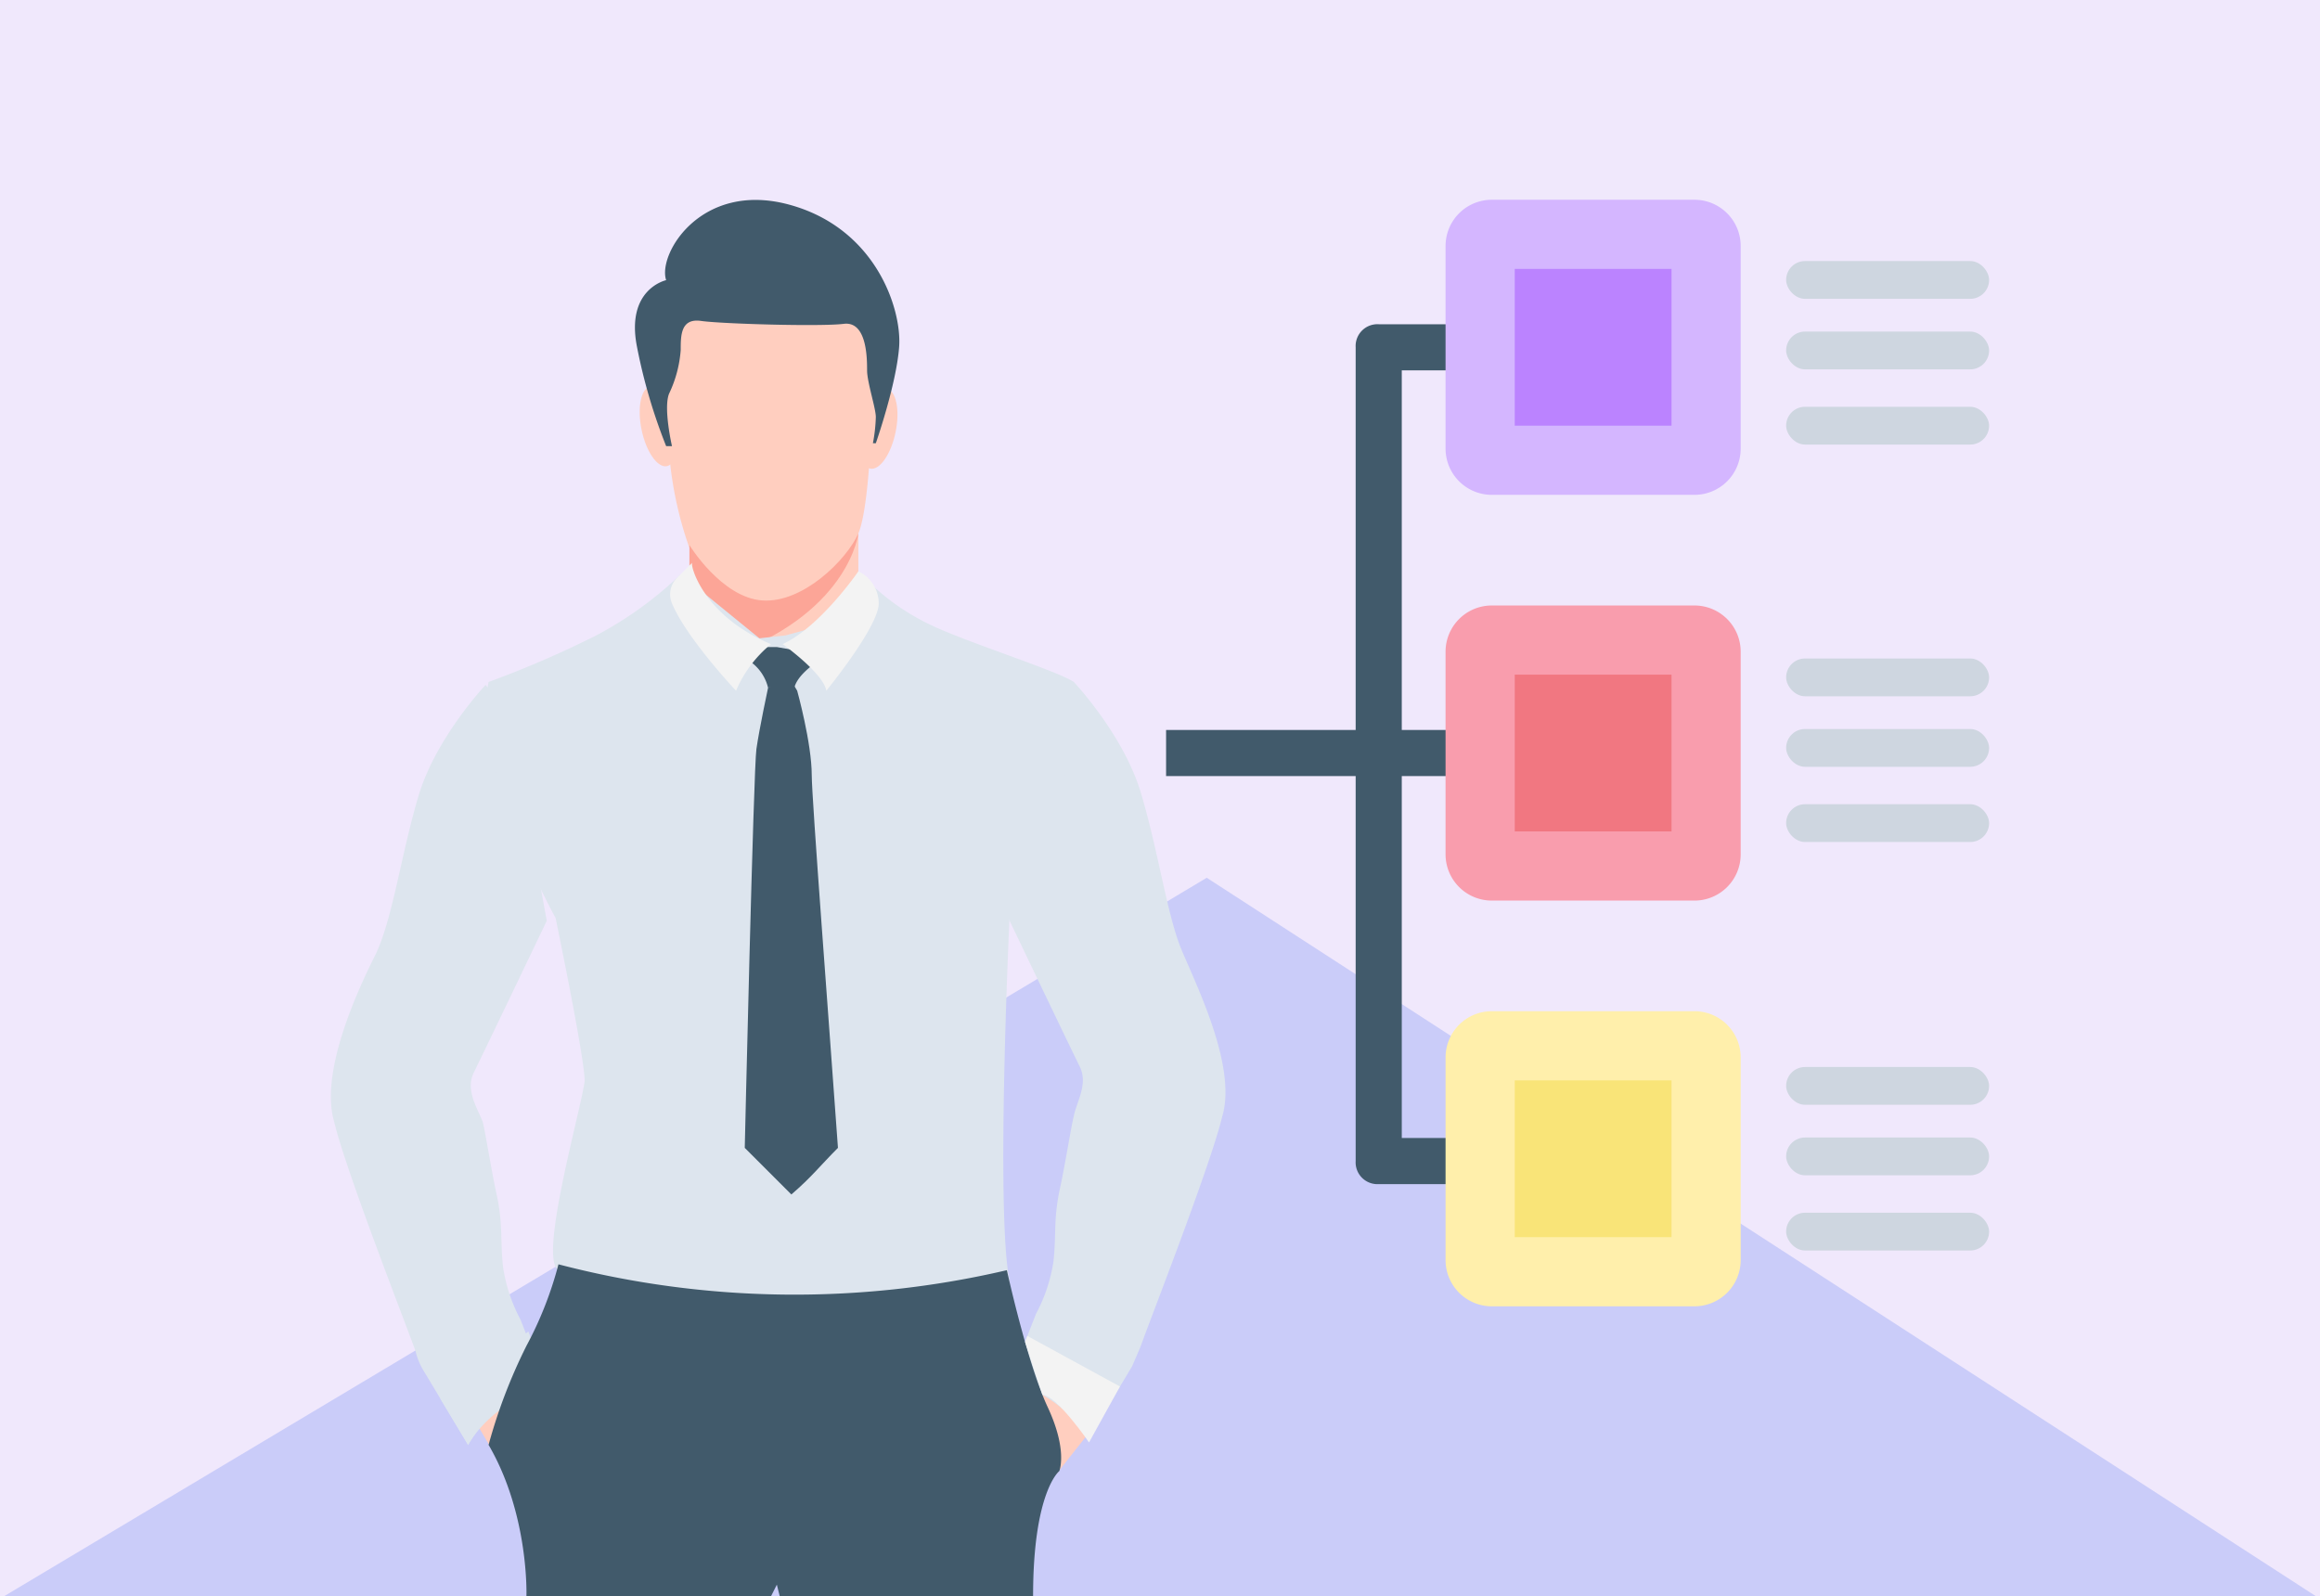 <svg xmlns="http://www.w3.org/2000/svg" width="295" height="203" viewBox="0 0 295 203"><g transform="translate(-1562.25 -4894.783)"><rect width="295" height="203" transform="translate(1562.25 4894.783)" fill="#f0e8fc"/><rect width="294" height="202" transform="translate(1562.75 4895.283)" fill="#f0e8fc"/><path d="M1856.75,5097.783l-141.056-91.377-152.944,91.377Z" fill="#caccf9"/><path d="M1752.219,5045.364h-14.657a2.77,2.77,0,0,1-2.932-2.932V4938.948a2.77,2.77,0,0,1,2.932-2.932h14.657v5.863h-11.726V5039.5h11.726Z" fill="#415a6b"/><rect width="40.23" height="5.863" transform="translate(1710.524 4987.612)" fill="#415a6b"/><path d="M1631.772,5077.786l-6.665,1.852-4.814-8.147,6.665-2.222Z" fill="#ffcebf"/><path d="M1702.129,5075.194l-5.555,7.036-4.073-10.739,7.776-4.443Z" fill="#ffcebf"/><path d="M1695.834,4985.212l2.962-3.7s6.295,6.665,8.517,14.071,3.332,15.553,5.184,20,7.035,14.812,5.184,21.107c-1.482,6.295-9.628,27.032-10.369,29.254l-1.111,2.592-5.554,9.258s-2.592-5.184-10-7.406l3.332-8.517a20.712,20.712,0,0,0,2.222-6.665c.371-3.333,0-5.184.741-8.887.74-3.333,1.481-8.147,1.851-9.628.371-1.852,1.851-4.073.741-6.295s-9.258-19.256-9.258-19.256Z" fill="#dde5ee"/><path d="M1626.958,4985.582l-2.962-3.7s-6.295,6.665-8.517,14.071-3.333,15.923-5.554,20.367-7.036,14.812-5.185,21.107c1.482,6.3,9.628,27.032,10.369,29.253a8.492,8.492,0,0,0,1.111,2.593l5.554,9.257s2.593-5.184,10-7.406l-3.332-8.516a20.713,20.713,0,0,1-2.222-6.666c-.371-3.333,0-5.184-.741-8.887-.74-3.333-1.481-8.147-1.851-9.628-.74-1.851-2.222-4.073-1.111-6.295s9.258-19.255,9.258-19.255Z" fill="#dde5ee"/><path d="M1618.241,5072.639l3.533,5.888s4.9-8.82,10.424-7.332l-2.763-7.086Z" fill="#dde5ee"/><path d="M1672.875,4952.255s-.37,7.776-1.481,10.369v8.516l-8.517,10.739-12.96-7.036v-10.368a47.606,47.606,0,0,1-2.592-12.22c-.371-5.925-1.482-12.59-.741-15.553s13.331-7.406,17.4-7.406,8.887,5.184,9.258,7.777C1673.616,4938.924,1673.986,4950.774,1672.875,4952.255Z" fill="#ffcebf"/><ellipse cx="5.184" cy="2.222" rx="5.184" ry="2.222" transform="matrix(0.203, -0.979, 0.979, 0.203, 1670.723, 4953.925)" fill="#ffcebf"/><ellipse cx="2.222" cy="5.184" rx="2.222" ry="5.184" transform="matrix(0.979, -0.203, 0.203, 0.979, 1642.778, 4944.361)" fill="#ffcebf"/><path d="M1646.954,4951.515h.741s-1.111-4.814-.371-6.666a15.511,15.511,0,0,0,1.482-5.554c0-1.852,0-4.073,2.592-3.7s15.182.74,18.144.37,2.963,4.444,2.963,5.925,1.111,4.814,1.111,5.925a20.442,20.442,0,0,1-.371,3.333h.371s2.592-7.406,2.962-12.22-2.962-15.182-14.071-18.145-16.664,6.3-15.553,9.628c0,0-5.184,1.111-3.7,8.516A70.175,70.175,0,0,0,1646.954,4951.515Z" fill="#415a6b"/><path d="M1659.174,4971.14c-5.184-.37-9.258-7.035-9.258-7.035v10.368l5.925,3.333c14.442-5.555,15.553-15.182,15.553-15.182C1669.913,4965.956,1664.358,4971.511,1659.174,4971.14Z" fill="#fca597"/><path d="M1673.246,4969.289a29.334,29.334,0,0,0,7.035,4.814c4.444,2.222,16.293,5.925,18.515,7.406,0,0,.741,15.923-8.147,29.254,0,0-1.851,38.51,0,47.028,0,0-19.625,5.554-26.291,5.554s-28.883-5.554-31.1-7.036c-2.592-1.481,2.963-20.736,3.333-24.069,0-2.962-3.7-20.737-3.7-20.737s-10.739-19.255-8.517-29.994a130,130,0,0,0,13.7-5.925,47.288,47.288,0,0,0,10.739-7.776l10,8.147,3.333-.371,8.146-2.222Z" fill="#dde5ee"/><path d="M1659.915,4982.249a5.108,5.108,0,0,1,3.333,0c.37-1.481,2.221-2.962,4.073-4.073l-6.3-1.111h-1.482l-3.332,1.111A5.717,5.717,0,0,1,1659.915,4982.249Z" fill="#415a6b"/><path d="M1668.8,5040.757c-2.222,2.221-3.333,3.7-5.925,5.925l-5.925-5.925s1.111-48.139,1.482-50.731,1.481-7.776,1.481-7.776l2.592-1.482,1.111,1.852s1.851,6.665,1.851,10.738C1665.469,4996.321,1667.691,5025.2,1668.8,5040.757Z" fill="#415a6b"/><path d="M1671.394,4967.438s-4.814,7.035-9.628,9.257c0,0,5.184,3.7,5.555,5.925,0,0,6.665-8.147,6.665-11.109A4.543,4.543,0,0,0,1671.394,4967.438Z" fill="#f3f3f3"/><path d="M1660.285,4976.695a15.538,15.538,0,0,0-4.444,5.925s-6.295-6.666-8.146-11.109a2.946,2.946,0,0,1,.74-3.333l1.851-1.851C1649.917,4966.327,1651.4,4972.992,1660.285,4976.695Z" fill="#f3f3f3"/><path d="M1690.279,5056.309s2.593,11.85,5.184,17.4,1.482,8.147,1.482,8.147-3.333,2.592-3.333,15.923H1661.4l-.37-1.482-.741,1.482h-31.1s.371-10.369-4.814-19.256a68.194,68.194,0,0,1,4.814-12.59,47.028,47.028,0,0,0,4.073-10.369A118.727,118.727,0,0,0,1690.279,5056.309Z" fill="#415a6b"/><path d="M1783.587,4926.049v25.8a5.88,5.88,0,0,1-5.863,5.863h-25.8a5.881,5.881,0,0,1-5.863-5.863v-25.8a5.881,5.881,0,0,1,5.863-5.863h25.8A5.88,5.88,0,0,1,1783.587,4926.049Z" fill="#d4b6ff"/><rect width="19.935" height="19.935" transform="translate(1754.858 4928.98)" fill="#bb83ff"/><path d="M1783.587,4977.645v25.8a5.881,5.881,0,0,1-5.863,5.863h-25.8a5.881,5.881,0,0,1-5.863-5.863v-25.8a5.88,5.88,0,0,1,5.863-5.863h25.8A5.88,5.88,0,0,1,1783.587,4977.645Z" fill="#f99dad"/><rect width="19.935" height="19.935" transform="translate(1754.858 4980.576)" fill="#f17781"/><path d="M1783.587,5029.24v25.8a5.88,5.88,0,0,1-5.863,5.863h-25.8a5.88,5.88,0,0,1-5.863-5.863v-25.8a5.881,5.881,0,0,1,5.863-5.863h25.8A5.881,5.881,0,0,1,1783.587,5029.24Z" fill="#ffefab"/><rect width="19.935" height="19.935" transform="translate(1754.858 5032.172)" fill="#f9e478"/><path d="M1692.883,5064.672l11.774,6.43-3.931,7.109s-4.127-6.01-5.926-6.052l-2.213-6.732Z" fill="#f3f3f3"/><rect width="25.809" height="4.806" rx="2.403" transform="translate(1789.366 4927.98)" fill="#ced6e0"/><rect width="25.809" height="4.806" rx="2.403" transform="translate(1789.366 4936.948)" fill="#ced6e0"/><rect width="25.809" height="4.806" rx="2.403" transform="translate(1789.366 4946.512)" fill="#ced6e0"/><rect width="25.809" height="4.806" rx="2.403" transform="translate(1789.366 4978.521)" fill="#ced6e0"/><rect width="25.809" height="4.806" rx="2.403" transform="translate(1789.366 4987.489)" fill="#ced6e0"/><rect width="25.809" height="4.806" rx="2.403" transform="translate(1789.366 4997.053)" fill="#ced6e0"/><rect width="25.809" height="4.806" rx="2.403" transform="translate(1789.366 5030.471)" fill="#ced6e0"/><rect width="25.809" height="4.806" rx="2.403" transform="translate(1789.366 5039.438)" fill="#ced6e0"/><rect width="25.809" height="4.806" rx="2.403" transform="translate(1789.366 5049.002)" fill="#ced6e0"/></g></svg>